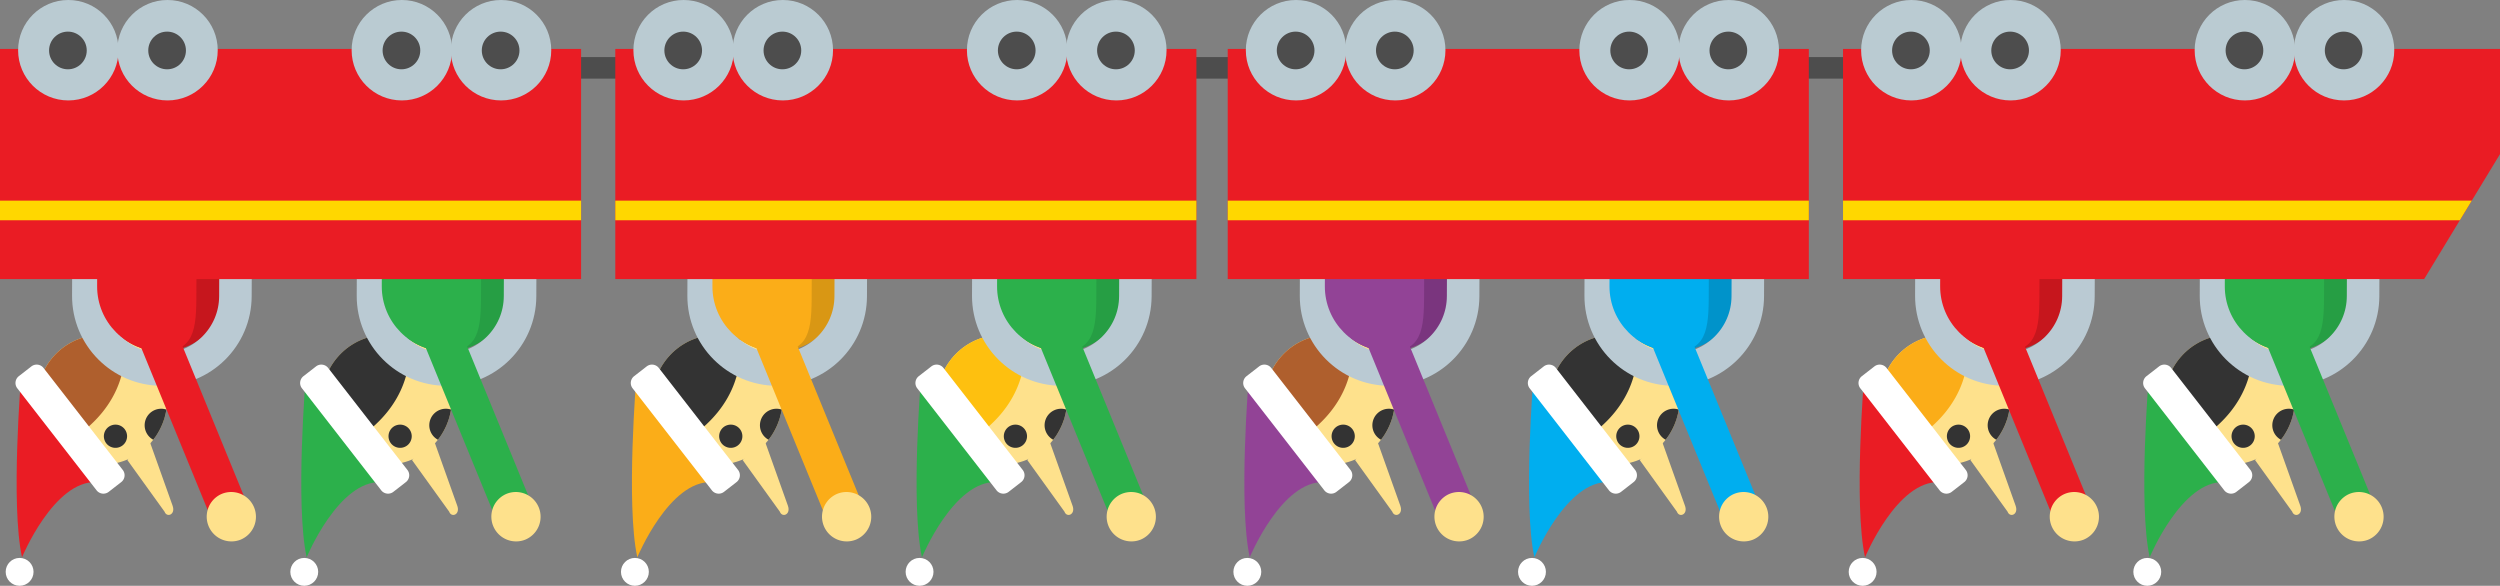 <svg xmlns="http://www.w3.org/2000/svg" width="617.247" height="144.632"><rect width="100%" height="100%" fill="#808080" stroke="none"/><path fill="#4D4D4D" d="M143.244 14.093h9.584v5.324h-9.584zm151.384 0h9.584v5.324h-9.584z"/><path fill="#FEE18C" d="M31.445 113.581l9.185 12.756c.55 1.542 2.778.748 1.983-1.48l-6.05-16.964-5.118 5.688z"/><path fill="#FEE18C" d="M30.603 113.791c8.349-2.977 12.703-12.159 9.726-20.508-2.977-8.348-12.159-12.703-20.508-9.726-8.348 2.977-12.703 12.159-9.726 20.508 2.978 8.348 12.16 12.703 20.508 9.726z"/><path fill="#AF5F2D" d="M14.324 110.455a15.979 15.979 0 0 1-4.228-6.39c-2.977-8.348 1.378-17.531 9.726-20.508a16.008 16.008 0 0 1 10.969.072c1.271 15.717-10.481 23.773-16.467 26.826z"/><path fill="#333" d="M29.473 110.405a2.864 2.864 0 1 0-1.924-5.397 2.864 2.864 0 1 0 1.924 5.397zm6.477-4.036a4.082 4.082 0 0 1 5.127-5.245 16.125 16.125 0 0 1-3.236 7.45 4.057 4.057 0 0 1-1.891-2.205z"/><path fill="#C6161D" d="M56.164 48.63c.035-8.863-7.122-16.078-15.986-16.113-8.86-.035-16.075 7.122-16.11 15.986l-.088 22.155c-.035 8.863 7.122 16.078 15.983 16.113 8.863.035 16.078-7.122 16.113-15.986l.088-22.155z"/><path stroke="#BACAD3" stroke-width="8.031" stroke-linecap="round" stroke-linejoin="round" stroke-miterlimit="10" d="M58.221 48.087c.04-10.027-8.058-18.19-18.085-18.23-10.024-.04-18.187 8.058-18.226 18.085l-.1 25.065c-.04 10.027 8.058 18.19 18.082 18.23 10.028.04 18.19-8.058 18.23-18.085l.099-25.065z" fill="none"/><path fill="#EA1C24" d="M48.58 48.63c.035-8.863.462-16.078-8.401-16.113-8.86-.035-16.075 7.122-16.11 15.986l-.088 22.155c-.035 8.863 7.122 16.078 15.983 16.113 8.863.035 8.493-7.122 8.529-15.986l.087-22.155zM5.221 92.924s-2.645 31.647.215 44.667c0 0 7.879-19.065 18.437-18.561L5.221 92.924z"/><path fill="#fff" d="M7.743 90.471a2.136 2.136 0 0 1 2.999.376L30.31 116.03a2.135 2.135 0 0 1-.376 3l-3.093 2.404a2.136 2.136 0 0 1-3-.376L4.273 95.874a2.136 2.136 0 0 1 .377-3l3.093-2.403z"/><circle fill="#fff" cx="4.842" cy="141.191" r="3.44"/><path fill="#EA1C24" d="M32.725 80.628l8.866-3.632 19.64 47.935-8.865 3.632z"/><path fill="#FEE18C" d="M62.738 125.273a6.112 6.112 0 0 0-7.975-3.338 6.112 6.112 0 0 0 4.633 11.311 6.114 6.114 0 0 0 3.342-7.973zm38.986-11.692l9.185 12.756c.55 1.542 2.778.748 1.983-1.48l-6.05-16.964-5.118 5.688z"/><path fill="#FEE18C" d="M100.883 113.791c8.349-2.977 12.703-12.159 9.726-20.508-2.977-8.348-12.159-12.703-20.508-9.726-8.348 2.977-12.703 12.159-9.726 20.508 2.977 8.348 12.159 12.703 20.508 9.726z"/><path fill="#333" d="M84.603 110.455a15.979 15.979 0 0 1-4.228-6.39c-2.977-8.348 1.378-17.531 9.726-20.508a16.008 16.008 0 0 1 10.969.072c1.271 15.717-10.481 23.773-16.467 26.826zm15.149-.05a2.864 2.864 0 1 0-1.924-5.397 2.864 2.864 0 1 0 1.924 5.397zm6.477-4.036a4.082 4.082 0 0 1 5.127-5.245 16.125 16.125 0 0 1-3.236 7.45 4.057 4.057 0 0 1-1.891-2.205z"/><path fill="#269E44" d="M126.444 48.63c.035-8.863-7.122-16.078-15.986-16.113-8.86-.035-16.075 7.122-16.11 15.986l-.088 22.155c-.035 8.863 7.122 16.078 15.983 16.113 8.863.035 16.078-7.122 16.113-15.986l.088-22.155z"/><path stroke="#BACAD3" stroke-width="8.031" stroke-linecap="round" stroke-linejoin="round" stroke-miterlimit="10" d="M128.5 48.087c.04-10.027-8.058-18.19-18.085-18.23-10.024-.04-18.187 8.058-18.226 18.085l-.1 25.065c-.04 10.027 8.058 18.19 18.082 18.23 10.028.04 18.19-8.058 18.23-18.085l.099-25.065z" fill="none"/><path fill="#2CB04B" d="M118.859 48.63c.035-8.863.462-16.078-8.401-16.113-8.86-.035-16.075 7.122-16.11 15.986l-.088 22.155c-.035 8.863 7.122 16.078 15.983 16.113 8.863.035 8.493-7.122 8.529-15.986l.087-22.155zM75.5 92.924s-2.645 31.647.215 44.667c0 0 7.879-19.065 18.437-18.561L75.5 92.924z"/><path fill="#fff" d="M78.022 90.471a2.136 2.136 0 0 1 2.999.376l19.568 25.182a2.135 2.135 0 0 1-.376 3l-3.093 2.404a2.136 2.136 0 0 1-3-.376L74.552 95.874a2.135 2.135 0 0 1 .376-2.999l3.094-2.404z"/><circle fill="#fff" cx="75.121" cy="141.191" r="3.44"/><path fill="#2CB04B" d="M102.978 80.631L111.844 77l19.64 47.935-8.865 3.633z"/><path fill="#FEE18C" d="M133.017 125.273a6.112 6.112 0 0 0-7.975-3.338 6.112 6.112 0 0 0 4.633 11.311 6.114 6.114 0 0 0 3.342-7.973z"/><path fill="#EA1C24" d="M0 12.082h143.473v56.826H0z"/><path fill="#FFD700" d="M0 49.535h143.473v4.847H0z"/><circle fill="#BACBD2" cx="16.868" cy="12.398" r="12.398"/><circle fill="#4D4D4D" cx="16.766" cy="12.459" r="4.651"/><circle fill="#BACBD2" cx="41.359" cy="12.398" r="12.398"/><circle fill="#4D4D4D" cx="41.258" cy="12.459" r="4.651"/><circle fill="#BACBD2" cx="99.215" cy="12.398" r="12.398"/><circle fill="#4D4D4D" cx="99.114" cy="12.459" r="4.651"/><circle fill="#BACBD2" cx="123.706" cy="12.398" r="12.398"/><circle fill="#4D4D4D" cx="123.605" cy="12.459" r="4.651"/><path fill="#FEE18C" d="M183.361 113.581l9.185 12.756c.55 1.542 2.778.748 1.983-1.48l-6.05-16.964-5.118 5.688z"/><path fill="#FEE18C" d="M182.52 113.791c8.349-2.977 12.703-12.159 9.726-20.508-2.977-8.348-12.159-12.703-20.508-9.726-8.348 2.977-12.703 12.159-9.726 20.508 2.978 8.348 12.16 12.703 20.508 9.726z"/><path fill="#333" d="M166.241 110.455a15.979 15.979 0 0 1-4.228-6.39c-2.977-8.348 1.378-17.531 9.726-20.508a16.008 16.008 0 0 1 10.969.072c1.27 15.717-10.482 23.773-16.467 26.826zm15.149-.05a2.864 2.864 0 1 0-1.924-5.397 2.864 2.864 0 1 0 1.924 5.397zm6.476-4.036a4.082 4.082 0 0 1 5.127-5.245 16.125 16.125 0 0 1-3.236 7.45 4.061 4.061 0 0 1-1.891-2.205z"/><path fill="#D99714" d="M208.081 48.63c.035-8.863-7.122-16.078-15.986-16.113-8.86-.035-16.075 7.122-16.11 15.986l-.088 22.155c-.035 8.863 7.122 16.078 15.983 16.113 8.863.035 16.078-7.122 16.113-15.986l.088-22.155z"/><path stroke="#BACAD3" stroke-width="8.031" stroke-linecap="round" stroke-linejoin="round" stroke-miterlimit="10" d="M210.138 48.087c.04-10.027-8.058-18.19-18.085-18.23-10.024-.04-18.187 8.058-18.226 18.085l-.1 25.065c-.04 10.027 8.058 18.19 18.082 18.23 10.028.04 18.19-8.058 18.23-18.085l.099-25.065z" fill="none"/><path fill="#FBAD18" d="M200.497 48.63c.035-8.863.462-16.078-8.401-16.113-8.86-.035-16.075 7.122-16.11 15.986l-.088 22.155c-.035 8.863 7.122 16.078 15.983 16.113 8.863.035 8.493-7.122 8.529-15.986l.087-22.155zm-43.36 44.294s-2.645 31.647.215 44.667c0 0 7.879-19.065 18.437-18.561l-18.652-26.106z"/><path fill="#fff" d="M159.659 90.471a2.136 2.136 0 0 1 2.999.376l19.568 25.182a2.135 2.135 0 0 1-.376 3l-3.093 2.404a2.136 2.136 0 0 1-3-.376L156.19 95.874a2.135 2.135 0 0 1 .376-2.999l3.093-2.404z"/><circle fill="#fff" cx="156.758" cy="141.191" r="3.44"/><path fill="#FBAD18" d="M184.585 80.636l8.865-3.633 19.64 47.936-8.865 3.632z"/><path fill="#FEE18C" d="M214.655 125.273a6.112 6.112 0 0 0-7.975-3.338 6.112 6.112 0 0 0 4.633 11.311 6.115 6.115 0 0 0 3.342-7.973zm38.985-11.692l9.185 12.756c.55 1.542 2.778.748 1.983-1.48l-6.05-16.964-5.118 5.688z"/><path fill="#FEE18C" d="M252.799 113.791c8.349-2.977 12.703-12.159 9.726-20.508-2.977-8.348-12.159-12.703-20.508-9.726-8.348 2.977-12.703 12.159-9.726 20.508 2.978 8.348 12.16 12.703 20.508 9.726z"/><path fill="#FEC00F" d="M236.52 110.455a15.979 15.979 0 0 1-4.228-6.39c-2.977-8.348 1.378-17.531 9.726-20.508a16.008 16.008 0 0 1 10.969.072c1.27 15.717-10.481 23.773-16.467 26.826z"/><path fill="#333" d="M251.669 110.405a2.864 2.864 0 1 0-1.924-5.397 2.864 2.864 0 1 0 1.924 5.397zm6.476-4.036a4.082 4.082 0 0 1 5.127-5.245 16.125 16.125 0 0 1-3.236 7.45 4.061 4.061 0 0 1-1.891-2.205z"/><path fill="#269E44" d="M278.36 48.63c.035-8.863-7.122-16.078-15.986-16.113-8.86-.035-16.075 7.122-16.11 15.986l-.088 22.155c-.035 8.863 7.122 16.078 15.983 16.113 8.863.035 16.078-7.122 16.113-15.986l.088-22.155z"/><path stroke="#BACAD3" stroke-width="8.031" stroke-linecap="round" stroke-linejoin="round" stroke-miterlimit="10" d="M280.417 48.087c.04-10.027-8.058-18.19-18.085-18.23-10.024-.04-18.187 8.058-18.226 18.085l-.1 25.065c-.04 10.027 8.058 18.19 18.082 18.23 10.028.04 18.19-8.058 18.23-18.085l.099-25.065z" fill="none"/><path fill="#2CB04B" d="M270.776 48.63c.035-8.863.462-16.078-8.401-16.113-8.86-.035-16.075 7.122-16.11 15.986l-.088 22.155c-.035 8.863 7.122 16.078 15.983 16.113 8.863.035 8.493-7.122 8.529-15.986l.087-22.155zm-43.359 44.294s-2.645 31.647.215 44.667c0 0 7.879-19.065 18.437-18.561l-18.652-26.106z"/><path fill="#fff" d="M229.939 90.471a2.136 2.136 0 0 1 2.999.376l19.568 25.182a2.136 2.136 0 0 1-.376 3l-3.093 2.404a2.136 2.136 0 0 1-3-.376l-19.568-25.182a2.136 2.136 0 0 1 .376-2.999l3.094-2.405z"/><circle fill="#fff" cx="227.038" cy="141.191" r="3.44"/><path fill="#2CB04B" d="M254.838 80.639l8.865-3.633 19.64 47.936-8.865 3.632z"/><path fill="#FEE18C" d="M284.934 125.273a6.112 6.112 0 0 0-7.975-3.338 6.112 6.112 0 0 0 4.633 11.311 6.115 6.115 0 0 0 3.342-7.973z"/><path fill="#EA1C24" d="M151.917 12.082H295.39v56.826H151.917z"/><path fill="#FFD700" d="M151.917 49.535H295.39v4.847H151.917z"/><circle fill="#BACBD2" cx="168.784" cy="12.398" r="12.398"/><circle fill="#4D4D4D" cx="168.683" cy="12.459" r="4.651"/><circle fill="#BACBD2" cx="193.276" cy="12.398" r="12.398"/><circle fill="#4D4D4D" cx="193.174" cy="12.459" r="4.651"/><circle fill="#BACBD2" cx="251.132" cy="12.398" r="12.398"/><circle fill="#4D4D4D" cx="251.03" cy="12.459" r="4.651"/><circle fill="#BACBD2" cx="275.623" cy="12.398" r="12.398"/><circle fill="#4D4D4D" cx="275.522" cy="12.459" r="4.651"/><path fill="#4D4D4D" d="M446.367 14.093h9.584v5.324h-9.584z"/><path fill="#FEE18C" d="M334.568 113.581l9.185 12.756c.55 1.542 2.778.748 1.983-1.48l-6.05-16.964-5.118 5.688z"/><path fill="#FEE18C" d="M333.727 113.791c8.349-2.977 12.703-12.159 9.726-20.508-2.977-8.348-12.159-12.703-20.508-9.726-8.348 2.977-12.703 12.159-9.726 20.508 2.977 8.348 12.16 12.703 20.508 9.726z"/><path fill="#AF5F2D" d="M317.447 110.455a15.979 15.979 0 0 1-4.228-6.39c-2.977-8.348 1.378-17.531 9.726-20.508a16.008 16.008 0 0 1 10.969.072c1.271 15.717-10.481 23.773-16.467 26.826z"/><path fill="#333" d="M332.597 110.405a2.864 2.864 0 1 0-1.924-5.397 2.864 2.864 0 1 0 1.924 5.397zm6.476-4.036a4.082 4.082 0 0 1 5.127-5.245 16.125 16.125 0 0 1-3.236 7.45 4.057 4.057 0 0 1-1.891-2.205z"/><path fill="#7A357E" d="M359.288 48.63c.035-8.863-7.122-16.078-15.986-16.113-8.86-.035-16.075 7.122-16.11 15.986l-.088 22.155c-.035 8.863 7.122 16.078 15.983 16.113 8.863.035 16.078-7.122 16.113-15.986l.088-22.155z"/><path stroke="#BACAD3" stroke-width="8.031" stroke-linecap="round" stroke-linejoin="round" stroke-miterlimit="10" d="M361.344 48.087c.04-10.027-8.058-18.19-18.085-18.23-10.024-.04-18.187 8.058-18.226 18.085l-.1 25.065c-.04 10.027 8.058 18.19 18.082 18.23 10.028.04 18.19-8.058 18.23-18.085l.099-25.065z" fill="none"/><path fill="#924396" d="M351.703 48.63c.035-8.863.462-16.078-8.401-16.113-8.86-.035-16.075 7.122-16.11 15.986l-.088 22.155c-.035 8.863 7.122 16.078 15.983 16.113 8.863.035 8.493-7.122 8.529-15.986l.087-22.155zm-43.359 44.294s-2.646 31.647.215 44.667c0 0 7.879-19.065 18.437-18.561l-18.652-26.106z"/><path fill="#fff" d="M310.866 90.471a2.136 2.136 0 0 1 2.999.376l19.568 25.182a2.136 2.136 0 0 1-.376 3l-3.093 2.404a2.136 2.136 0 0 1-3-.376l-19.568-25.182a2.136 2.136 0 0 1 .376-2.999l3.094-2.405z"/><circle fill="#fff" cx="307.965" cy="141.191" r="3.44"/><path fill="#924396" d="M335.734 80.642l8.865-3.632 19.64 47.935-8.864 3.633z"/><path fill="#FEE18C" d="M365.861 125.273a6.112 6.112 0 0 0-7.975-3.338 6.112 6.112 0 0 0 4.633 11.311 6.114 6.114 0 0 0 3.342-7.973zm38.986-11.692l9.185 12.756c.55 1.542 2.778.748 1.983-1.48l-6.05-16.964-5.118 5.688z"/><path fill="#FEE18C" d="M404.006 113.791c8.349-2.977 12.703-12.159 9.726-20.508-2.977-8.348-12.159-12.703-20.508-9.726-8.348 2.977-12.703 12.159-9.726 20.508 2.977 8.348 12.16 12.703 20.508 9.726z"/><path fill="#333" d="M387.727 110.455a15.979 15.979 0 0 1-4.228-6.39c-2.977-8.348 1.378-17.531 9.726-20.508a16.008 16.008 0 0 1 10.969.072c1.27 15.717-10.482 23.773-16.467 26.826zm15.149-.05a2.864 2.864 0 1 0-1.924-5.397 2.864 2.864 0 1 0 1.924 5.397zm6.476-4.036a4.082 4.082 0 0 1 5.127-5.245 16.125 16.125 0 0 1-3.236 7.45 4.061 4.061 0 0 1-1.891-2.205z"/><path fill="#0093CA" d="M429.567 48.63c.035-8.863-7.122-16.078-15.986-16.113-8.86-.035-16.075 7.122-16.11 15.986l-.088 22.155c-.035 8.863 7.122 16.078 15.983 16.113 8.863.035 16.078-7.122 16.113-15.986l.088-22.155z"/><path stroke="#BACAD3" stroke-width="8.031" stroke-linecap="round" stroke-linejoin="round" stroke-miterlimit="10" d="M431.624 48.087c.04-10.027-8.058-18.19-18.085-18.23-10.024-.04-18.187 8.058-18.226 18.085l-.1 25.065c-.04 10.027 8.058 18.19 18.082 18.23 10.028.04 18.19-8.058 18.23-18.085l.099-25.065z" fill="none"/><path fill="#00AEEF" d="M421.982 48.63c.035-8.863.462-16.078-8.401-16.113-8.86-.035-16.075 7.122-16.11 15.986l-.088 22.155c-.035 8.863 7.122 16.078 15.983 16.113 8.863.035 8.493-7.122 8.529-15.986l.087-22.155zm-43.359 44.294s-2.645 31.647.215 44.667c0 0 7.879-19.065 18.437-18.561l-18.652-26.106z"/><path fill="#fff" d="M381.145 90.471a2.136 2.136 0 0 1 2.999.376l19.568 25.182a2.136 2.136 0 0 1-.376 3l-3.093 2.404a2.136 2.136 0 0 1-3-.376l-19.568-25.182a2.136 2.136 0 0 1 .376-2.999l3.094-2.405z"/><circle fill="#fff" cx="378.244" cy="141.191" r="3.44"/><path fill="#00AEEF" d="M405.987 80.646l8.865-3.633 19.64 47.936-8.864 3.632z"/><path fill="#FEE18C" d="M436.141 125.273a6.112 6.112 0 0 0-7.975-3.338 6.112 6.112 0 0 0 4.633 11.311 6.115 6.115 0 0 0 3.342-7.973z"/><path fill="#EA1C24" d="M303.123 12.082h143.473v56.826H303.123z"/><path fill="#FFD700" d="M303.123 49.535h143.473v4.847H303.123z"/><circle fill="#BACBD2" cx="319.991" cy="12.398" r="12.398"/><circle fill="#4D4D4D" cx="319.89" cy="12.459" r="4.651"/><circle fill="#BACBD2" cx="344.482" cy="12.398" r="12.398"/><circle fill="#4D4D4D" cx="344.381" cy="12.459" r="4.651"/><circle fill="#BACBD2" cx="402.338" cy="12.398" r="12.398"/><circle fill="#4D4D4D" cx="402.237" cy="12.459" r="4.651"/><circle fill="#BACBD2" cx="426.83" cy="12.398" r="12.398"/><circle fill="#4D4D4D" cx="426.728" cy="12.459" r="4.651"/><path fill="#FEE18C" d="M486.485 113.581l9.185 12.756c.55 1.542 2.778.748 1.983-1.48l-6.05-16.964-5.118 5.688z"/><path fill="#FEE18C" d="M485.643 113.791c8.349-2.977 12.703-12.159 9.726-20.508-2.977-8.348-12.159-12.703-20.508-9.726-8.348 2.977-12.703 12.159-9.726 20.508 2.978 8.348 12.16 12.703 20.508 9.726z"/><path fill="#FBAD18" d="M469.364 110.455a15.979 15.979 0 0 1-4.228-6.39c-2.977-8.348 1.378-17.531 9.726-20.508a16.008 16.008 0 0 1 10.969.072c1.271 15.717-10.481 23.773-16.467 26.826z"/><path fill="#333" d="M484.513 110.405a2.864 2.864 0 1 0-1.924-5.397 2.864 2.864 0 1 0 1.924 5.397zm6.477-4.036a4.082 4.082 0 0 1 5.127-5.245 16.125 16.125 0 0 1-3.236 7.45 4.057 4.057 0 0 1-1.891-2.205z"/><path fill="#C6161D" d="M511.204 48.63c.035-8.863-7.122-16.078-15.986-16.113-8.86-.035-16.075 7.122-16.11 15.986l-.088 22.155c-.035 8.863 7.122 16.078 15.983 16.113 8.863.035 16.078-7.122 16.113-15.986l.088-22.155z"/><path stroke="#BACAD3" stroke-width="8.031" stroke-linecap="round" stroke-linejoin="round" stroke-miterlimit="10" d="M513.261 48.087c.04-10.027-8.058-18.19-18.085-18.23-10.024-.04-18.187 8.058-18.226 18.085l-.1 25.065c-.04 10.027 8.058 18.19 18.082 18.23 10.028.04 18.19-8.058 18.23-18.085l.099-25.065z" fill="none"/><path fill="#EA1C24" d="M503.62 48.63c.035-8.863.462-16.078-8.401-16.113-8.86-.035-16.075 7.122-16.11 15.986l-.088 22.155c-.035 8.863 7.122 16.078 15.983 16.113 8.863.035 8.493-7.122 8.529-15.986l.087-22.155zm-43.359 44.294s-2.645 31.647.215 44.667c0 0 7.879-19.065 18.437-18.561l-18.652-26.106z"/><path fill="#fff" d="M462.783 90.471a2.136 2.136 0 0 1 2.999.376l19.568 25.182a2.135 2.135 0 0 1-.376 3l-3.093 2.404a2.136 2.136 0 0 1-3-.376l-19.568-25.182a2.136 2.136 0 0 1 .376-2.999l3.094-2.405z"/><circle fill="#fff" cx="459.882" cy="141.191" r="3.44"/><path fill="#EA1C24" d="M487.594 80.65l8.866-3.633 19.64 47.936-8.865 3.632z"/><path fill="#FEE18C" d="M517.778 125.273a6.112 6.112 0 0 0-7.975-3.338 6.112 6.112 0 0 0 4.633 11.311 6.114 6.114 0 0 0 3.342-7.973zm38.986-11.692l9.185 12.756c.55 1.542 2.778.748 1.983-1.48l-6.05-16.964-5.118 5.688z"/><path fill="#FEE18C" d="M555.923 113.791c8.349-2.977 12.703-12.159 9.726-20.508-2.977-8.348-12.159-12.703-20.508-9.726-8.348 2.977-12.703 12.159-9.726 20.508 2.977 8.348 12.159 12.703 20.508 9.726z"/><path fill="#333" d="M539.643 110.455a15.979 15.979 0 0 1-4.228-6.39c-2.977-8.348 1.378-17.531 9.726-20.508a16.008 16.008 0 0 1 10.969.072c1.271 15.717-10.481 23.773-16.467 26.826zm15.149-.05a2.864 2.864 0 1 0-1.924-5.397 2.864 2.864 0 1 0 1.924 5.397zm6.477-4.036a4.082 4.082 0 0 1 5.127-5.245 16.125 16.125 0 0 1-3.236 7.45 4.057 4.057 0 0 1-1.891-2.205z"/><path fill="#269E44" d="M581.484 48.63c.035-8.863-7.122-16.078-15.986-16.113-8.86-.035-16.075 7.122-16.11 15.986l-.088 22.155c-.035 8.863 7.122 16.078 15.983 16.113 8.863.035 16.078-7.122 16.113-15.986l.088-22.155z"/><path stroke="#BACAD3" stroke-width="8.031" stroke-linecap="round" stroke-linejoin="round" stroke-miterlimit="10" d="M583.54 48.087c.04-10.027-8.058-18.19-18.085-18.23-10.024-.04-18.187 8.058-18.226 18.085l-.1 25.065c-.04 10.027 8.058 18.19 18.082 18.23 10.028.04 18.19-8.058 18.23-18.085l.099-25.065z" fill="none"/><path fill="#2CB04B" d="M573.899 48.63c.035-8.863.462-16.078-8.401-16.113-8.86-.035-16.075 7.122-16.11 15.986l-.088 22.155c-.035 8.863 7.122 16.078 15.983 16.113 8.863.035 8.493-7.122 8.529-15.986l.087-22.155zM530.54 92.924s-2.646 31.647.214 44.667c0 0 7.879-19.065 18.437-18.561L530.54 92.924z"/><path fill="#fff" d="M533.062 90.471a2.136 2.136 0 0 1 2.999.376l19.568 25.182a2.136 2.136 0 0 1-.376 3l-3.093 2.404a2.136 2.136 0 0 1-3-.376l-19.568-25.182a2.135 2.135 0 0 1 .377-2.999l3.093-2.405z"/><circle fill="#fff" cx="530.161" cy="141.191" r="3.44"/><path fill="#2CB04B" d="M557.846 80.653l8.866-3.632 19.64 47.935-8.865 3.632z"/><path fill="#FEE18C" d="M588.057 125.273a6.112 6.112 0 0 0-7.975-3.338 6.112 6.112 0 0 0 4.633 11.311 6.114 6.114 0 0 0 3.342-7.973z"/><path fill="#EA1C24" d="M617.247 12.082H455.04v56.826h143.473l18.734-30.858z"/><path fill="#FFD700" d="M455.04 54.382h152.292l2.943-4.847H455.04z"/><circle fill="#BACBD2" cx="471.908" cy="12.398" r="12.398"/><circle fill="#4D4D4D" cx="471.806" cy="12.459" r="4.651"/><circle fill="#BACBD2" cx="496.399" cy="12.398" r="12.398"/><circle fill="#4D4D4D" cx="496.298" cy="12.459" r="4.651"/><circle fill="#BACBD2" cx="554.255" cy="12.398" r="12.398"/><circle fill="#4D4D4D" cx="554.154" cy="12.459" r="4.651"/><circle fill="#BACBD2" cx="578.746" cy="12.398" r="12.398"/><circle fill="#4D4D4D" cx="578.645" cy="12.459" r="4.651"/></svg>
